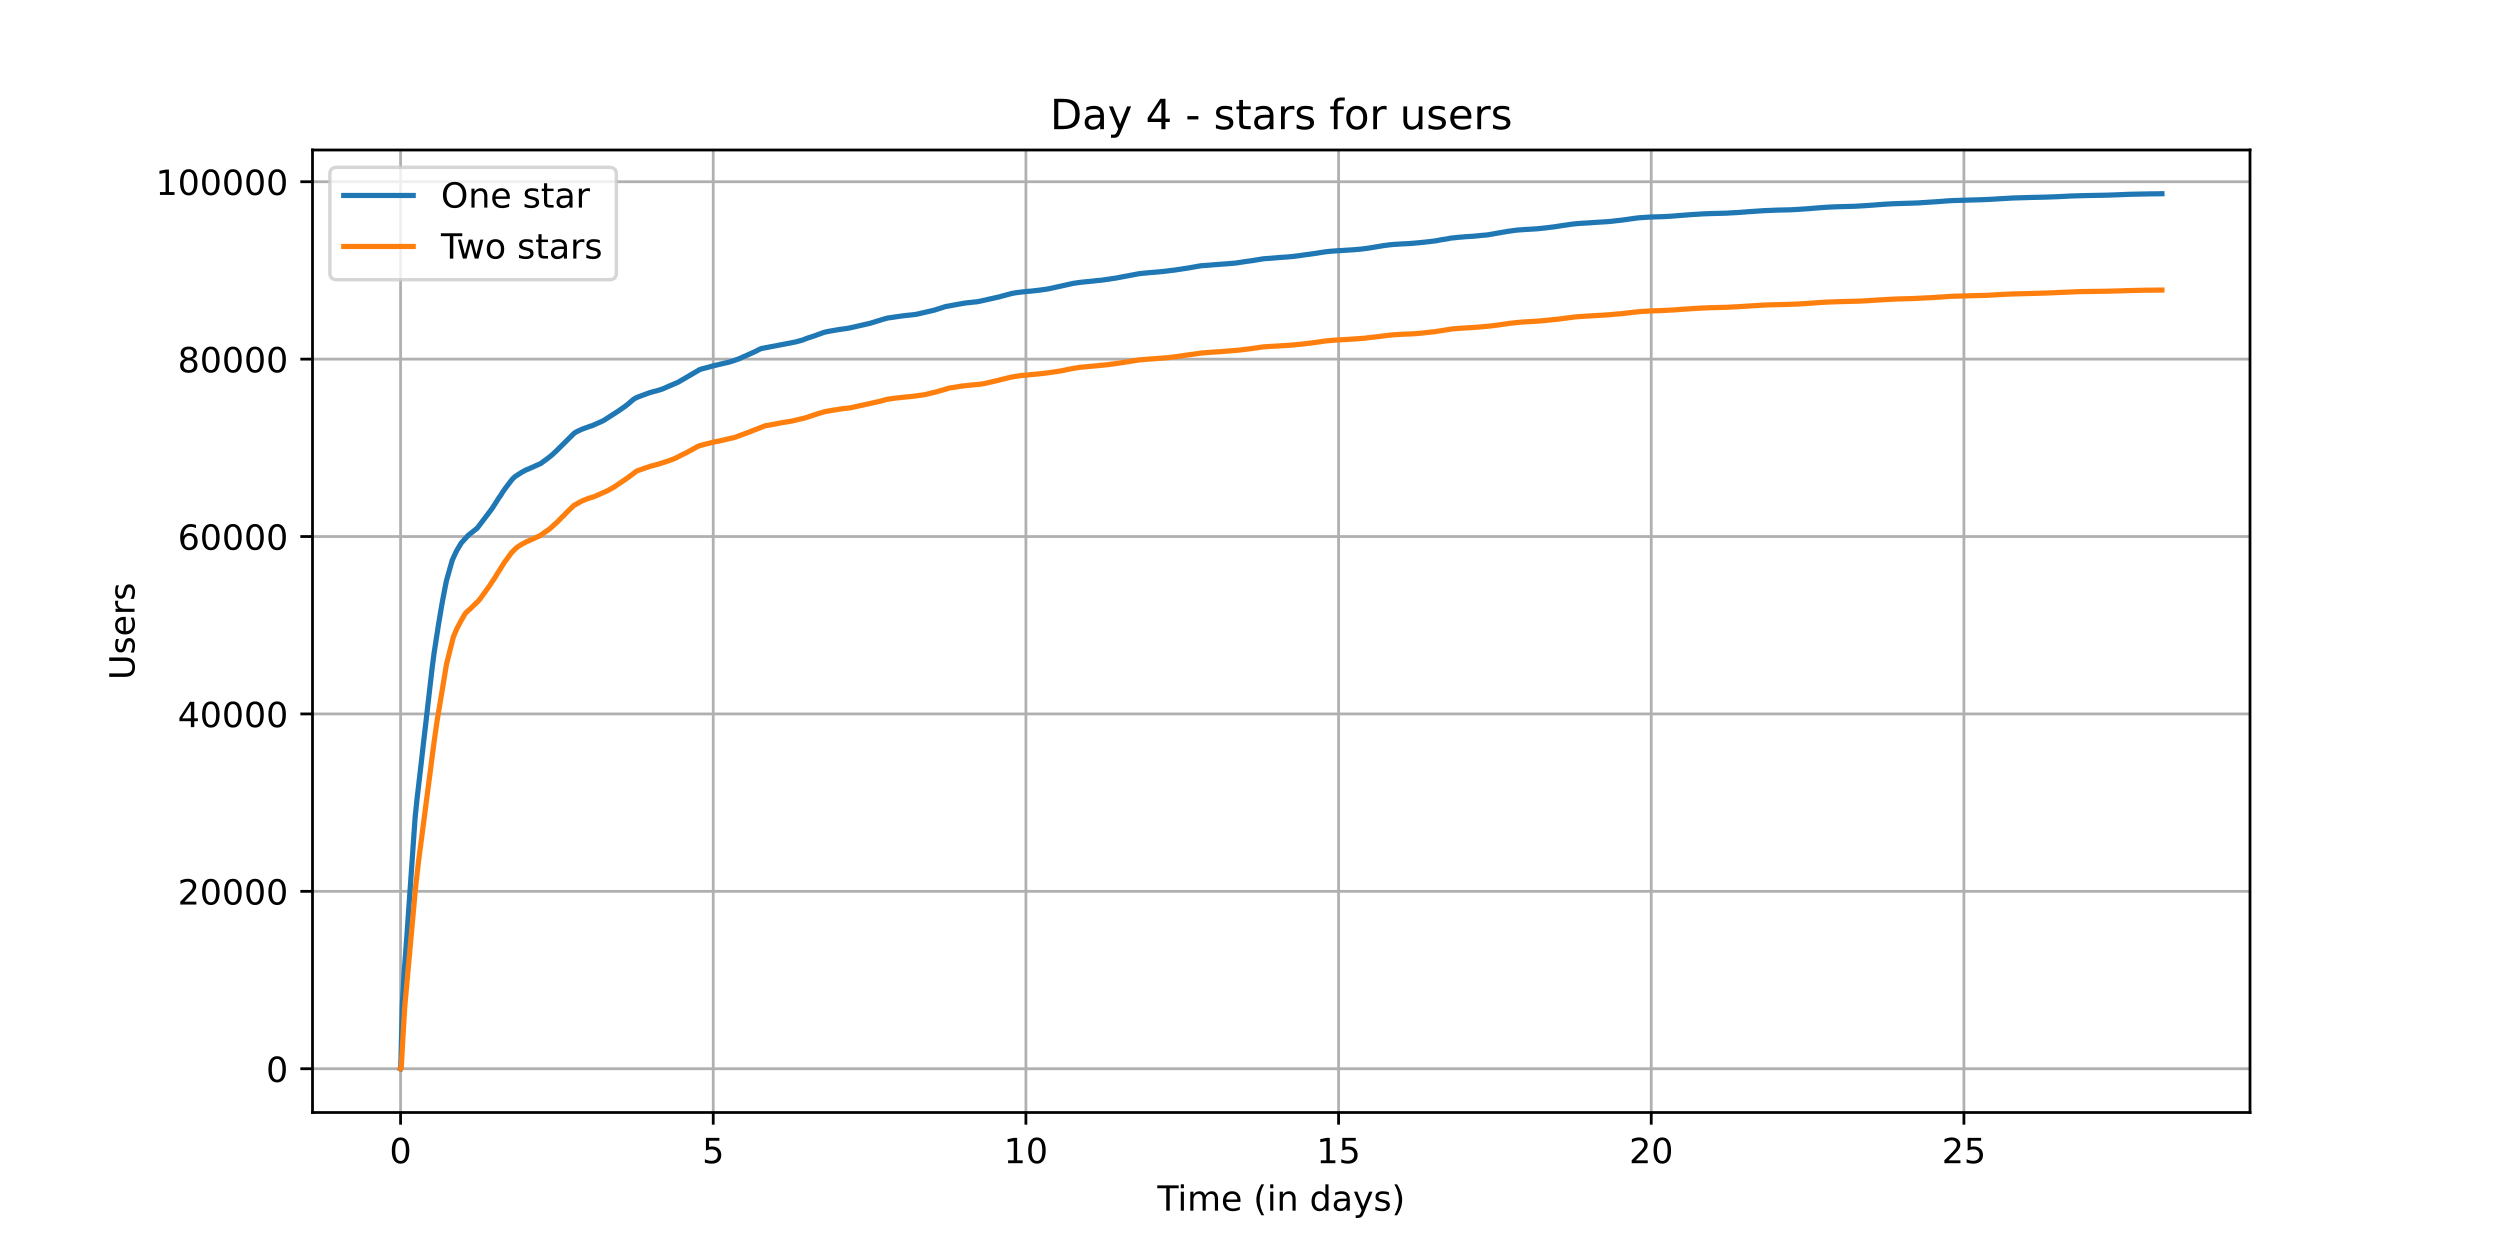 <?xml version="1.0" encoding="utf-8" standalone="no"?>
<!DOCTYPE svg PUBLIC "-//W3C//DTD SVG 1.1//EN"
  "http://www.w3.org/Graphics/SVG/1.1/DTD/svg11.dtd">
<!-- Created with matplotlib (https://matplotlib.org/) -->
<svg height="360pt" version="1.1" viewBox="0 0 720 360" width="720pt" xmlns="http://www.w3.org/2000/svg" xmlns:xlink="http://www.w3.org/1999/xlink">
 <defs>
  <style type="text/css">*{stroke-linecap:butt;stroke-linejoin:round;}</style>
 </defs>
 <g id="figure_1">
  <g id="patch_1">
   <path d="M 0 360 
L 720 360 
L 720 0 
L 0 0 
z
" style="fill:#ffffff;"/>
  </g>
  <g id="axes_1">
   <g id="patch_2">
    <path d="M 90 320.4 
L 648 320.4 
L 648 43.2 
L 90 43.2 
z
" style="fill:#ffffff;"/>
   </g>
   <g id="matplotlib.axis_1">
    <g id="xtick_1">
     <g id="line2d_1">
      <path clip-path="url(#p4896d6fc36)" d="M 115.364 320.4 
L 115.364 43.2 
" style="fill:none;stroke:#b0b0b0;stroke-linecap:square;stroke-width:0.8;"/>
     </g>
     <g id="line2d_2">
      <defs>
       <path d="M 0 0 
L 0 3.5 
" id="m0b3af43fbe" style="stroke:#000000;stroke-width:0.8;"/>
      </defs>
      <g>
       <use style="stroke:#000000;stroke-width:0.8;" x="115.364" xlink:href="#m0b3af43fbe" y="320.4"/>
      </g>
     </g>
     <g id="text_1">
      <!-- 0 -->
      <g transform="translate(112.182 334.998)scale(0.1 -0.1)">
       <defs>
        <path d="M 31.781 66.406 
Q 24.172 66.406 20.328 58.906 
Q 16.5 51.422 16.5 36.375 
Q 16.5 21.391 20.328 13.891 
Q 24.172 6.391 31.781 6.391 
Q 39.453 6.391 43.281 13.891 
Q 47.125 21.391 47.125 36.375 
Q 47.125 51.422 43.281 58.906 
Q 39.453 66.406 31.781 66.406 
z
M 31.781 74.219 
Q 44.047 74.219 50.516 64.516 
Q 56.984 54.828 56.984 36.375 
Q 56.984 17.969 50.516 8.266 
Q 44.047 -1.422 31.781 -1.422 
Q 19.531 -1.422 13.062 8.266 
Q 6.594 17.969 6.594 36.375 
Q 6.594 54.828 13.062 64.516 
Q 19.531 74.219 31.781 74.219 
z
" id="DejaVuSans-48"/>
       </defs>
       <use xlink:href="#DejaVuSans-48"/>
      </g>
     </g>
    </g>
    <g id="xtick_2">
     <g id="line2d_3">
      <path clip-path="url(#p4896d6fc36)" d="M 205.412 320.4 
L 205.412 43.2 
" style="fill:none;stroke:#b0b0b0;stroke-linecap:square;stroke-width:0.8;"/>
     </g>
     <g id="line2d_4">
      <g>
       <use style="stroke:#000000;stroke-width:0.8;" x="205.412" xlink:href="#m0b3af43fbe" y="320.4"/>
      </g>
     </g>
     <g id="text_2">
      <!-- 5 -->
      <g transform="translate(202.231 334.998)scale(0.1 -0.1)">
       <defs>
        <path d="M 10.797 72.906 
L 49.516 72.906 
L 49.516 64.594 
L 19.828 64.594 
L 19.828 46.734 
Q 21.969 47.469 24.109 47.828 
Q 26.266 48.188 28.422 48.188 
Q 40.625 48.188 47.75 41.5 
Q 54.891 34.812 54.891 23.391 
Q 54.891 11.625 47.562 5.094 
Q 40.234 -1.422 26.906 -1.422 
Q 22.312 -1.422 17.547 -0.641 
Q 12.797 0.141 7.719 1.703 
L 7.719 11.625 
Q 12.109 9.234 16.797 8.062 
Q 21.484 6.891 26.703 6.891 
Q 35.156 6.891 40.078 11.328 
Q 45.016 15.766 45.016 23.391 
Q 45.016 31 40.078 35.438 
Q 35.156 39.891 26.703 39.891 
Q 22.75 39.891 18.812 39.016 
Q 14.891 38.141 10.797 36.281 
z
" id="DejaVuSans-53"/>
       </defs>
       <use xlink:href="#DejaVuSans-53"/>
      </g>
     </g>
    </g>
    <g id="xtick_3">
     <g id="line2d_5">
      <path clip-path="url(#p4896d6fc36)" d="M 295.461 320.4 
L 295.461 43.2 
" style="fill:none;stroke:#b0b0b0;stroke-linecap:square;stroke-width:0.8;"/>
     </g>
     <g id="line2d_6">
      <g>
       <use style="stroke:#000000;stroke-width:0.8;" x="295.461" xlink:href="#m0b3af43fbe" y="320.4"/>
      </g>
     </g>
     <g id="text_3">
      <!-- 10 -->
      <g transform="translate(289.098 334.998)scale(0.1 -0.1)">
       <defs>
        <path d="M 12.406 8.297 
L 28.516 8.297 
L 28.516 63.922 
L 10.984 60.406 
L 10.984 69.391 
L 28.422 72.906 
L 38.281 72.906 
L 38.281 8.297 
L 54.391 8.297 
L 54.391 0 
L 12.406 0 
z
" id="DejaVuSans-49"/>
       </defs>
       <use xlink:href="#DejaVuSans-49"/>
       <use x="63.623" xlink:href="#DejaVuSans-48"/>
      </g>
     </g>
    </g>
    <g id="xtick_4">
     <g id="line2d_7">
      <path clip-path="url(#p4896d6fc36)" d="M 385.51 320.4 
L 385.51 43.2 
" style="fill:none;stroke:#b0b0b0;stroke-linecap:square;stroke-width:0.8;"/>
     </g>
     <g id="line2d_8">
      <g>
       <use style="stroke:#000000;stroke-width:0.8;" x="385.51" xlink:href="#m0b3af43fbe" y="320.4"/>
      </g>
     </g>
     <g id="text_4">
      <!-- 15 -->
      <g transform="translate(379.147 334.998)scale(0.1 -0.1)">
       <use xlink:href="#DejaVuSans-49"/>
       <use x="63.623" xlink:href="#DejaVuSans-53"/>
      </g>
     </g>
    </g>
    <g id="xtick_5">
     <g id="line2d_9">
      <path clip-path="url(#p4896d6fc36)" d="M 475.558 320.4 
L 475.558 43.2 
" style="fill:none;stroke:#b0b0b0;stroke-linecap:square;stroke-width:0.8;"/>
     </g>
     <g id="line2d_10">
      <g>
       <use style="stroke:#000000;stroke-width:0.8;" x="475.558" xlink:href="#m0b3af43fbe" y="320.4"/>
      </g>
     </g>
     <g id="text_5">
      <!-- 20 -->
      <g transform="translate(469.196 334.998)scale(0.1 -0.1)">
       <defs>
        <path d="M 19.188 8.297 
L 53.609 8.297 
L 53.609 0 
L 7.328 0 
L 7.328 8.297 
Q 12.938 14.109 22.625 23.891 
Q 32.328 33.688 34.812 36.531 
Q 39.547 41.844 41.422 45.531 
Q 43.312 49.219 43.312 52.781 
Q 43.312 58.594 39.234 62.25 
Q 35.156 65.922 28.609 65.922 
Q 23.969 65.922 18.812 64.312 
Q 13.672 62.703 7.812 59.422 
L 7.812 69.391 
Q 13.766 71.781 18.938 73 
Q 24.125 74.219 28.422 74.219 
Q 39.75 74.219 46.484 68.547 
Q 53.219 62.891 53.219 53.422 
Q 53.219 48.922 51.531 44.891 
Q 49.859 40.875 45.406 35.406 
Q 44.188 33.984 37.641 27.219 
Q 31.109 20.453 19.188 8.297 
z
" id="DejaVuSans-50"/>
       </defs>
       <use xlink:href="#DejaVuSans-50"/>
       <use x="63.623" xlink:href="#DejaVuSans-48"/>
      </g>
     </g>
    </g>
    <g id="xtick_6">
     <g id="line2d_11">
      <path clip-path="url(#p4896d6fc36)" d="M 565.607 320.4 
L 565.607 43.2 
" style="fill:none;stroke:#b0b0b0;stroke-linecap:square;stroke-width:0.8;"/>
     </g>
     <g id="line2d_12">
      <g>
       <use style="stroke:#000000;stroke-width:0.8;" x="565.607" xlink:href="#m0b3af43fbe" y="320.4"/>
      </g>
     </g>
     <g id="text_6">
      <!-- 25 -->
      <g transform="translate(559.244 334.998)scale(0.1 -0.1)">
       <use xlink:href="#DejaVuSans-50"/>
       <use x="63.623" xlink:href="#DejaVuSans-53"/>
      </g>
     </g>
    </g>
    <g id="text_7">
     <!-- Time (in days) -->
     <g transform="translate(333.327 348.677)scale(0.1 -0.1)">
      <defs>
       <path d="M -0.297 72.906 
L 61.375 72.906 
L 61.375 64.594 
L 35.5 64.594 
L 35.5 0 
L 25.594 0 
L 25.594 64.594 
L -0.297 64.594 
z
" id="DejaVuSans-84"/>
       <path d="M 9.422 54.688 
L 18.406 54.688 
L 18.406 0 
L 9.422 0 
z
M 9.422 75.984 
L 18.406 75.984 
L 18.406 64.594 
L 9.422 64.594 
z
" id="DejaVuSans-105"/>
       <path d="M 52 44.188 
Q 55.375 50.25 60.062 53.125 
Q 64.75 56 71.094 56 
Q 79.641 56 84.281 50.016 
Q 88.922 44.047 88.922 33.016 
L 88.922 0 
L 79.891 0 
L 79.891 32.719 
Q 79.891 40.578 77.094 44.375 
Q 74.312 48.188 68.609 48.188 
Q 61.625 48.188 57.562 43.547 
Q 53.516 38.922 53.516 30.906 
L 53.516 0 
L 44.484 0 
L 44.484 32.719 
Q 44.484 40.625 41.703 44.406 
Q 38.922 48.188 33.109 48.188 
Q 26.219 48.188 22.156 43.531 
Q 18.109 38.875 18.109 30.906 
L 18.109 0 
L 9.078 0 
L 9.078 54.688 
L 18.109 54.688 
L 18.109 46.188 
Q 21.188 51.219 25.484 53.609 
Q 29.781 56 35.688 56 
Q 41.656 56 45.828 52.969 
Q 50 49.953 52 44.188 
z
" id="DejaVuSans-109"/>
       <path d="M 56.203 29.594 
L 56.203 25.203 
L 14.891 25.203 
Q 15.484 15.922 20.484 11.062 
Q 25.484 6.203 34.422 6.203 
Q 39.594 6.203 44.453 7.469 
Q 49.312 8.734 54.109 11.281 
L 54.109 2.781 
Q 49.266 0.734 44.188 -0.344 
Q 39.109 -1.422 33.891 -1.422 
Q 20.797 -1.422 13.156 6.188 
Q 5.516 13.812 5.516 26.812 
Q 5.516 40.234 12.766 48.109 
Q 20.016 56 32.328 56 
Q 43.359 56 49.781 48.891 
Q 56.203 41.797 56.203 29.594 
z
M 47.219 32.234 
Q 47.125 39.594 43.094 43.984 
Q 39.062 48.391 32.422 48.391 
Q 24.906 48.391 20.391 44.141 
Q 15.875 39.891 15.188 32.172 
z
" id="DejaVuSans-101"/>
       <path id="DejaVuSans-32"/>
       <path d="M 31 75.875 
Q 24.469 64.656 21.281 53.656 
Q 18.109 42.672 18.109 31.391 
Q 18.109 20.125 21.312 9.062 
Q 24.516 -2 31 -13.188 
L 23.188 -13.188 
Q 15.875 -1.703 12.234 9.375 
Q 8.594 20.453 8.594 31.391 
Q 8.594 42.281 12.203 53.312 
Q 15.828 64.359 23.188 75.875 
z
" id="DejaVuSans-40"/>
       <path d="M 54.891 33.016 
L 54.891 0 
L 45.906 0 
L 45.906 32.719 
Q 45.906 40.484 42.875 44.328 
Q 39.844 48.188 33.797 48.188 
Q 26.516 48.188 22.312 43.547 
Q 18.109 38.922 18.109 30.906 
L 18.109 0 
L 9.078 0 
L 9.078 54.688 
L 18.109 54.688 
L 18.109 46.188 
Q 21.344 51.125 25.703 53.562 
Q 30.078 56 35.797 56 
Q 45.219 56 50.047 50.172 
Q 54.891 44.344 54.891 33.016 
z
" id="DejaVuSans-110"/>
       <path d="M 45.406 46.391 
L 45.406 75.984 
L 54.391 75.984 
L 54.391 0 
L 45.406 0 
L 45.406 8.203 
Q 42.578 3.328 38.25 0.953 
Q 33.938 -1.422 27.875 -1.422 
Q 17.969 -1.422 11.734 6.484 
Q 5.516 14.406 5.516 27.297 
Q 5.516 40.188 11.734 48.094 
Q 17.969 56 27.875 56 
Q 33.938 56 38.25 53.625 
Q 42.578 51.266 45.406 46.391 
z
M 14.797 27.297 
Q 14.797 17.391 18.875 11.75 
Q 22.953 6.109 30.078 6.109 
Q 37.203 6.109 41.297 11.75 
Q 45.406 17.391 45.406 27.297 
Q 45.406 37.203 41.297 42.844 
Q 37.203 48.484 30.078 48.484 
Q 22.953 48.484 18.875 42.844 
Q 14.797 37.203 14.797 27.297 
z
" id="DejaVuSans-100"/>
       <path d="M 34.281 27.484 
Q 23.391 27.484 19.188 25 
Q 14.984 22.516 14.984 16.5 
Q 14.984 11.719 18.141 8.906 
Q 21.297 6.109 26.703 6.109 
Q 34.188 6.109 38.703 11.406 
Q 43.219 16.703 43.219 25.484 
L 43.219 27.484 
z
M 52.203 31.203 
L 52.203 0 
L 43.219 0 
L 43.219 8.297 
Q 40.141 3.328 35.547 0.953 
Q 30.953 -1.422 24.312 -1.422 
Q 15.922 -1.422 10.953 3.297 
Q 6 8.016 6 15.922 
Q 6 25.141 12.172 29.828 
Q 18.359 34.516 30.609 34.516 
L 43.219 34.516 
L 43.219 35.406 
Q 43.219 41.609 39.141 45 
Q 35.062 48.391 27.688 48.391 
Q 23 48.391 18.547 47.266 
Q 14.109 46.141 10.016 43.891 
L 10.016 52.203 
Q 14.938 54.109 19.578 55.047 
Q 24.219 56 28.609 56 
Q 40.484 56 46.344 49.844 
Q 52.203 43.703 52.203 31.203 
z
" id="DejaVuSans-97"/>
       <path d="M 32.172 -5.078 
Q 28.375 -14.844 24.75 -17.812 
Q 21.141 -20.797 15.094 -20.797 
L 7.906 -20.797 
L 7.906 -13.281 
L 13.188 -13.281 
Q 16.891 -13.281 18.938 -11.516 
Q 21 -9.766 23.484 -3.219 
L 25.094 0.875 
L 2.984 54.688 
L 12.5 54.688 
L 29.594 11.922 
L 46.688 54.688 
L 56.203 54.688 
z
" id="DejaVuSans-121"/>
       <path d="M 44.281 53.078 
L 44.281 44.578 
Q 40.484 46.531 36.375 47.5 
Q 32.281 48.484 27.875 48.484 
Q 21.188 48.484 17.844 46.438 
Q 14.5 44.391 14.5 40.281 
Q 14.5 37.156 16.891 35.375 
Q 19.281 33.594 26.516 31.984 
L 29.594 31.297 
Q 39.156 29.25 43.188 25.516 
Q 47.219 21.781 47.219 15.094 
Q 47.219 7.469 41.188 3.016 
Q 35.156 -1.422 24.609 -1.422 
Q 20.219 -1.422 15.453 -0.562 
Q 10.688 0.297 5.422 2 
L 5.422 11.281 
Q 10.406 8.688 15.234 7.391 
Q 20.062 6.109 24.812 6.109 
Q 31.156 6.109 34.562 8.281 
Q 37.984 10.453 37.984 14.406 
Q 37.984 18.062 35.516 20.016 
Q 33.062 21.969 24.703 23.781 
L 21.578 24.516 
Q 13.234 26.266 9.516 29.906 
Q 5.812 33.547 5.812 39.891 
Q 5.812 47.609 11.281 51.797 
Q 16.75 56 26.812 56 
Q 31.781 56 36.172 55.266 
Q 40.578 54.547 44.281 53.078 
z
" id="DejaVuSans-115"/>
       <path d="M 8.016 75.875 
L 15.828 75.875 
Q 23.141 64.359 26.781 53.312 
Q 30.422 42.281 30.422 31.391 
Q 30.422 20.453 26.781 9.375 
Q 23.141 -1.703 15.828 -13.188 
L 8.016 -13.188 
Q 14.5 -2 17.703 9.062 
Q 20.906 20.125 20.906 31.391 
Q 20.906 42.672 17.703 53.656 
Q 14.5 64.656 8.016 75.875 
z
" id="DejaVuSans-41"/>
      </defs>
      <use xlink:href="#DejaVuSans-84"/>
      <use x="57.959" xlink:href="#DejaVuSans-105"/>
      <use x="85.742" xlink:href="#DejaVuSans-109"/>
      <use x="183.154" xlink:href="#DejaVuSans-101"/>
      <use x="244.678" xlink:href="#DejaVuSans-32"/>
      <use x="276.465" xlink:href="#DejaVuSans-40"/>
      <use x="315.479" xlink:href="#DejaVuSans-105"/>
      <use x="343.262" xlink:href="#DejaVuSans-110"/>
      <use x="406.641" xlink:href="#DejaVuSans-32"/>
      <use x="438.428" xlink:href="#DejaVuSans-100"/>
      <use x="501.904" xlink:href="#DejaVuSans-97"/>
      <use x="563.184" xlink:href="#DejaVuSans-121"/>
      <use x="622.363" xlink:href="#DejaVuSans-115"/>
      <use x="674.463" xlink:href="#DejaVuSans-41"/>
     </g>
    </g>
   </g>
   <g id="matplotlib.axis_2">
    <g id="ytick_1">
     <g id="line2d_13">
      <path clip-path="url(#p4896d6fc36)" d="M 90 307.8 
L 648 307.8 
" style="fill:none;stroke:#b0b0b0;stroke-linecap:square;stroke-width:0.8;"/>
     </g>
     <g id="line2d_14">
      <defs>
       <path d="M 0 0 
L -3.5 0 
" id="m0f8f95e971" style="stroke:#000000;stroke-width:0.8;"/>
      </defs>
      <g>
       <use style="stroke:#000000;stroke-width:0.8;" x="90" xlink:href="#m0f8f95e971" y="307.8"/>
      </g>
     </g>
     <g id="text_8">
      <!-- 0 -->
      <g transform="translate(76.638 311.599)scale(0.1 -0.1)">
       <use xlink:href="#DejaVuSans-48"/>
      </g>
     </g>
    </g>
    <g id="ytick_2">
     <g id="line2d_15">
      <path clip-path="url(#p4896d6fc36)" d="M 90 256.709 
L 648 256.709 
" style="fill:none;stroke:#b0b0b0;stroke-linecap:square;stroke-width:0.8;"/>
     </g>
     <g id="line2d_16">
      <g>
       <use style="stroke:#000000;stroke-width:0.8;" x="90" xlink:href="#m0f8f95e971" y="256.709"/>
      </g>
     </g>
     <g id="text_9">
      <!-- 20000 -->
      <g transform="translate(51.188 260.508)scale(0.1 -0.1)">
       <use xlink:href="#DejaVuSans-50"/>
       <use x="63.623" xlink:href="#DejaVuSans-48"/>
       <use x="127.246" xlink:href="#DejaVuSans-48"/>
       <use x="190.869" xlink:href="#DejaVuSans-48"/>
       <use x="254.492" xlink:href="#DejaVuSans-48"/>
      </g>
     </g>
    </g>
    <g id="ytick_3">
     <g id="line2d_17">
      <path clip-path="url(#p4896d6fc36)" d="M 90 205.617 
L 648 205.617 
" style="fill:none;stroke:#b0b0b0;stroke-linecap:square;stroke-width:0.8;"/>
     </g>
     <g id="line2d_18">
      <g>
       <use style="stroke:#000000;stroke-width:0.8;" x="90" xlink:href="#m0f8f95e971" y="205.617"/>
      </g>
     </g>
     <g id="text_10">
      <!-- 40000 -->
      <g transform="translate(51.188 209.417)scale(0.1 -0.1)">
       <defs>
        <path d="M 37.797 64.312 
L 12.891 25.391 
L 37.797 25.391 
z
M 35.203 72.906 
L 47.609 72.906 
L 47.609 25.391 
L 58.016 25.391 
L 58.016 17.188 
L 47.609 17.188 
L 47.609 0 
L 37.797 0 
L 37.797 17.188 
L 4.891 17.188 
L 4.891 26.703 
z
" id="DejaVuSans-52"/>
       </defs>
       <use xlink:href="#DejaVuSans-52"/>
       <use x="63.623" xlink:href="#DejaVuSans-48"/>
       <use x="127.246" xlink:href="#DejaVuSans-48"/>
       <use x="190.869" xlink:href="#DejaVuSans-48"/>
       <use x="254.492" xlink:href="#DejaVuSans-48"/>
      </g>
     </g>
    </g>
    <g id="ytick_4">
     <g id="line2d_19">
      <path clip-path="url(#p4896d6fc36)" d="M 90 154.526 
L 648 154.526 
" style="fill:none;stroke:#b0b0b0;stroke-linecap:square;stroke-width:0.8;"/>
     </g>
     <g id="line2d_20">
      <g>
       <use style="stroke:#000000;stroke-width:0.8;" x="90" xlink:href="#m0f8f95e971" y="154.526"/>
      </g>
     </g>
     <g id="text_11">
      <!-- 60000 -->
      <g transform="translate(51.188 158.325)scale(0.1 -0.1)">
       <defs>
        <path d="M 33.016 40.375 
Q 26.375 40.375 22.484 35.828 
Q 18.609 31.297 18.609 23.391 
Q 18.609 15.531 22.484 10.953 
Q 26.375 6.391 33.016 6.391 
Q 39.656 6.391 43.531 10.953 
Q 47.406 15.531 47.406 23.391 
Q 47.406 31.297 43.531 35.828 
Q 39.656 40.375 33.016 40.375 
z
M 52.594 71.297 
L 52.594 62.312 
Q 48.875 64.062 45.094 64.984 
Q 41.312 65.922 37.594 65.922 
Q 27.828 65.922 22.672 59.328 
Q 17.531 52.734 16.797 39.406 
Q 19.672 43.656 24.016 45.922 
Q 28.375 48.188 33.594 48.188 
Q 44.578 48.188 50.953 41.516 
Q 57.328 34.859 57.328 23.391 
Q 57.328 12.156 50.688 5.359 
Q 44.047 -1.422 33.016 -1.422 
Q 20.359 -1.422 13.672 8.266 
Q 6.984 17.969 6.984 36.375 
Q 6.984 53.656 15.188 63.938 
Q 23.391 74.219 37.203 74.219 
Q 40.922 74.219 44.703 73.484 
Q 48.484 72.75 52.594 71.297 
z
" id="DejaVuSans-54"/>
       </defs>
       <use xlink:href="#DejaVuSans-54"/>
       <use x="63.623" xlink:href="#DejaVuSans-48"/>
       <use x="127.246" xlink:href="#DejaVuSans-48"/>
       <use x="190.869" xlink:href="#DejaVuSans-48"/>
       <use x="254.492" xlink:href="#DejaVuSans-48"/>
      </g>
     </g>
    </g>
    <g id="ytick_5">
     <g id="line2d_21">
      <path clip-path="url(#p4896d6fc36)" d="M 90 103.435 
L 648 103.435 
" style="fill:none;stroke:#b0b0b0;stroke-linecap:square;stroke-width:0.8;"/>
     </g>
     <g id="line2d_22">
      <g>
       <use style="stroke:#000000;stroke-width:0.8;" x="90" xlink:href="#m0f8f95e971" y="103.435"/>
      </g>
     </g>
     <g id="text_12">
      <!-- 80000 -->
      <g transform="translate(51.188 107.234)scale(0.1 -0.1)">
       <defs>
        <path d="M 31.781 34.625 
Q 24.75 34.625 20.719 30.859 
Q 16.703 27.094 16.703 20.516 
Q 16.703 13.922 20.719 10.156 
Q 24.75 6.391 31.781 6.391 
Q 38.812 6.391 42.859 10.172 
Q 46.922 13.969 46.922 20.516 
Q 46.922 27.094 42.891 30.859 
Q 38.875 34.625 31.781 34.625 
z
M 21.922 38.812 
Q 15.578 40.375 12.031 44.719 
Q 8.5 49.078 8.5 55.328 
Q 8.5 64.062 14.719 69.141 
Q 20.953 74.219 31.781 74.219 
Q 42.672 74.219 48.875 69.141 
Q 55.078 64.062 55.078 55.328 
Q 55.078 49.078 51.531 44.719 
Q 48 40.375 41.703 38.812 
Q 48.828 37.156 52.797 32.312 
Q 56.781 27.484 56.781 20.516 
Q 56.781 9.906 50.312 4.234 
Q 43.844 -1.422 31.781 -1.422 
Q 19.734 -1.422 13.25 4.234 
Q 6.781 9.906 6.781 20.516 
Q 6.781 27.484 10.781 32.312 
Q 14.797 37.156 21.922 38.812 
z
M 18.312 54.391 
Q 18.312 48.734 21.844 45.562 
Q 25.391 42.391 31.781 42.391 
Q 38.141 42.391 41.719 45.562 
Q 45.312 48.734 45.312 54.391 
Q 45.312 60.062 41.719 63.234 
Q 38.141 66.406 31.781 66.406 
Q 25.391 66.406 21.844 63.234 
Q 18.312 60.062 18.312 54.391 
z
" id="DejaVuSans-56"/>
       </defs>
       <use xlink:href="#DejaVuSans-56"/>
       <use x="63.623" xlink:href="#DejaVuSans-48"/>
       <use x="127.246" xlink:href="#DejaVuSans-48"/>
       <use x="190.869" xlink:href="#DejaVuSans-48"/>
       <use x="254.492" xlink:href="#DejaVuSans-48"/>
      </g>
     </g>
    </g>
    <g id="ytick_6">
     <g id="line2d_23">
      <path clip-path="url(#p4896d6fc36)" d="M 90 52.344 
L 648 52.344 
" style="fill:none;stroke:#b0b0b0;stroke-linecap:square;stroke-width:0.8;"/>
     </g>
     <g id="line2d_24">
      <g>
       <use style="stroke:#000000;stroke-width:0.8;" x="90" xlink:href="#m0f8f95e971" y="52.344"/>
      </g>
     </g>
     <g id="text_13">
      <!-- 100000 -->
      <g transform="translate(44.825 56.143)scale(0.1 -0.1)">
       <use xlink:href="#DejaVuSans-49"/>
       <use x="63.623" xlink:href="#DejaVuSans-48"/>
       <use x="127.246" xlink:href="#DejaVuSans-48"/>
       <use x="190.869" xlink:href="#DejaVuSans-48"/>
       <use x="254.492" xlink:href="#DejaVuSans-48"/>
       <use x="318.115" xlink:href="#DejaVuSans-48"/>
      </g>
     </g>
    </g>
    <g id="text_14">
     <!-- Users -->
     <g transform="translate(38.745 195.801)rotate(-90)scale(0.1 -0.1)">
      <defs>
       <path d="M 8.688 72.906 
L 18.609 72.906 
L 18.609 28.609 
Q 18.609 16.891 22.844 11.734 
Q 27.094 6.594 36.625 6.594 
Q 46.094 6.594 50.344 11.734 
Q 54.594 16.891 54.594 28.609 
L 54.594 72.906 
L 64.5 72.906 
L 64.5 27.391 
Q 64.5 13.141 57.438 5.859 
Q 50.391 -1.422 36.625 -1.422 
Q 22.797 -1.422 15.734 5.859 
Q 8.688 13.141 8.688 27.391 
z
" id="DejaVuSans-85"/>
       <path d="M 41.109 46.297 
Q 39.594 47.172 37.812 47.578 
Q 36.031 48 33.891 48 
Q 26.266 48 22.188 43.047 
Q 18.109 38.094 18.109 28.812 
L 18.109 0 
L 9.078 0 
L 9.078 54.688 
L 18.109 54.688 
L 18.109 46.188 
Q 20.953 51.172 25.484 53.578 
Q 30.031 56 36.531 56 
Q 37.453 56 38.578 55.875 
Q 39.703 55.766 41.062 55.516 
z
" id="DejaVuSans-114"/>
      </defs>
      <use xlink:href="#DejaVuSans-85"/>
      <use x="73.193" xlink:href="#DejaVuSans-115"/>
      <use x="125.293" xlink:href="#DejaVuSans-101"/>
      <use x="186.816" xlink:href="#DejaVuSans-114"/>
      <use x="227.93" xlink:href="#DejaVuSans-115"/>
     </g>
    </g>
   </g>
   <g id="line2d_25">
    <path clip-path="url(#p4896d6fc36)" d="M 115.364 307.8 
L 115.4 307.711 
L 115.462 305.667 
L 115.859 289.486 
L 116.38 280.31 
L 117.161 269.86 
L 119.528 235.818 
L 119.656 234.484 
L 120.064 230.478 
L 121.351 219.43 
L 121.921 214.367 
L 122.07 213.051 
L 122.367 210.561 
L 124.456 192.37 
L 124.989 188.277 
L 126.223 180.289 
L 127.142 174.769 
L 127.563 172.444 
L 128.219 169.036 
L 128.579 167.24 
L 130.253 161.329 
L 131.351 158.93 
L 131.66 158.373 
L 131.858 158.039 
L 132.848 156.381 
L 134.824 154.189 
L 137.368 152.171 
L 137.578 151.923 
L 141.698 146.484 
L 143.711 143.337 
L 143.876 143.115 
L 144.198 142.66 
L 144.866 141.567 
L 145.124 141.232 
L 145.386 140.831 
L 147.369 138.218 
L 147.481 138.085 
L 147.663 137.886 
L 147.766 137.778 
L 148.245 137.347 
L 148.51 137.132 
L 150.171 136.069 
L 150.349 135.962 
L 150.654 135.811 
L 150.803 135.702 
L 151.538 135.334 
L 152.132 135.099 
L 155.793 133.461 
L 156.189 133.142 
L 157.453 132.235 
L 157.652 132.074 
L 157.85 131.921 
L 158.656 131.3 
L 159.139 130.874 
L 159.263 130.769 
L 159.647 130.406 
L 160.242 129.852 
L 160.564 129.527 
L 165.385 124.75 
L 165.559 124.645 
L 165.844 124.469 
L 166.154 124.293 
L 167.022 123.879 
L 167.505 123.677 
L 167.703 123.573 
L 170.009 122.735 
L 170.455 122.627 
L 173.739 121.166 
L 177.979 118.446 
L 178.227 118.272 
L 178.437 118.126 
L 178.685 117.958 
L 179.702 117.247 
L 179.875 117.14 
L 180.781 116.448 
L 181.711 115.638 
L 182.281 115.158 
L 182.653 114.872 
L 182.839 114.77 
L 183.285 114.542 
L 183.719 114.34 
L 186.929 113.147 
L 188.256 112.764 
L 188.975 112.588 
L 189.322 112.478 
L 190.379 112.164 
L 190.715 112.057 
L 195.413 110.023 
L 195.798 109.788 
L 196.48 109.395 
L 196.703 109.262 
L 201.476 106.467 
L 201.798 106.36 
L 202.245 106.209 
L 202.666 106.099 
L 203.361 105.933 
L 205.071 105.468 
L 205.493 105.338 
L 209.93 104.303 
L 211.046 103.964 
L 211.343 103.856 
L 211.628 103.759 
L 212.435 103.478 
L 212.931 103.297 
L 213.365 103.095 
L 214.171 102.72 
L 214.741 102.497 
L 215.038 102.352 
L 217.704 101.149 
L 218.039 100.96 
L 218.373 100.781 
L 219.204 100.39 
L 227.94 98.717 
L 228.473 98.607 
L 228.77 98.551 
L 229.254 98.441 
L 230.979 97.976 
L 231.413 97.838 
L 231.908 97.623 
L 232.119 97.539 
L 232.826 97.284 
L 233.223 97.169 
L 234.054 96.89 
L 234.339 96.793 
L 234.661 96.686 
L 237.229 95.756 
L 237.626 95.649 
L 238.246 95.508 
L 238.805 95.401 
L 239.028 95.355 
L 242.028 94.844 
L 242.896 94.737 
L 243.342 94.67 
L 244.061 94.563 
L 244.582 94.466 
L 245.115 94.356 
L 250.212 93.194 
L 250.398 93.155 
L 251.439 92.849 
L 252.492 92.522 
L 252.716 92.443 
L 253.137 92.333 
L 254.079 92.031 
L 254.34 91.957 
L 255.307 91.679 
L 255.766 91.569 
L 257.514 91.324 
L 258.208 91.214 
L 259.869 90.981 
L 260.774 90.872 
L 261.17 90.826 
L 262.273 90.716 
L 263.477 90.578 
L 264.146 90.468 
L 268.98 89.352 
L 270.269 88.94 
L 270.678 88.831 
L 272.203 88.317 
L 277.558 87.336 
L 278.376 87.226 
L 279.491 87.106 
L 280.409 86.996 
L 281.288 86.925 
L 281.884 86.82 
L 282.107 86.772 
L 287.945 85.466 
L 288.366 85.331 
L 288.8 85.221 
L 290.461 84.769 
L 291.279 84.546 
L 291.849 84.437 
L 292.37 84.34 
L 293.176 84.232 
L 293.597 84.176 
L 294.564 84.066 
L 295.753 83.936 
L 297.092 83.826 
L 298.369 83.673 
L 299.373 83.563 
L 300.96 83.346 
L 301.605 83.241 
L 301.866 83.21 
L 308.324 81.78 
L 308.981 81.627 
L 309.7 81.517 
L 311.3 81.297 
L 312.354 81.187 
L 313.357 81.09 
L 314.486 80.98 
L 315.838 80.817 
L 317.104 80.707 
L 318.864 80.459 
L 319.707 80.349 
L 320.24 80.247 
L 321.083 80.137 
L 328.013 78.834 
L 328.869 78.725 
L 329.761 78.651 
L 330.802 78.541 
L 331.719 78.462 
L 333.157 78.352 
L 333.541 78.311 
L 334.83 78.201 
L 336.107 78.048 
L 336.912 77.94 
L 337.309 77.892 
L 338.252 77.782 
L 340.148 77.506 
L 340.768 77.399 
L 341.202 77.338 
L 341.958 77.228 
L 345.926 76.53 
L 347.501 76.42 
L 348.269 76.372 
L 349.36 76.265 
L 349.707 76.239 
L 351.22 76.129 
L 352.051 76.068 
L 353.601 75.958 
L 354.555 75.871 
L 355.832 75.761 
L 357.902 75.45 
L 358.621 75.34 
L 359.079 75.266 
L 359.947 75.156 
L 360.393 75.09 
L 361.175 74.985 
L 361.373 74.936 
L 364.014 74.51 
L 365.7 74.4 
L 366.654 74.318 
L 367.955 74.208 
L 368.91 74.126 
L 370.657 74.017 
L 371.649 73.927 
L 372.727 73.82 
L 373.013 73.771 
L 373.979 73.662 
L 375.826 73.391 
L 376.669 73.281 
L 378.305 73.054 
L 379.087 72.944 
L 379.558 72.864 
L 380.153 72.757 
L 380.525 72.719 
L 381.084 72.612 
L 381.331 72.583 
L 382.15 72.474 
L 383.204 72.366 
L 384.703 72.256 
L 385.075 72.221 
L 387.059 72.111 
L 387.926 72.047 
L 389.686 71.937 
L 390.579 71.863 
L 391.868 71.753 
L 393.218 71.59 
L 393.95 71.482 
L 394.384 71.424 
L 397.445 70.91 
L 398.102 70.803 
L 398.573 70.726 
L 400.11 70.519 
L 401.226 70.41 
L 402.031 70.356 
L 403.841 70.246 
L 404.535 70.215 
L 406.394 70.106 
L 407.311 70.026 
L 408.551 69.919 
L 408.947 69.876 
L 410.075 69.766 
L 411.228 69.638 
L 412.157 69.528 
L 412.579 69.472 
L 413.521 69.362 
L 414.104 69.242 
L 414.624 69.132 
L 417.141 68.731 
L 417.5 68.624 
L 417.897 68.575 
L 418.913 68.466 
L 420.053 68.345 
L 421.429 68.236 
L 421.825 68.192 
L 423.573 68.082 
L 424.354 68.031 
L 425.52 67.921 
L 425.904 67.883 
L 426.933 67.773 
L 427.801 67.709 
L 428.705 67.6 
L 432.87 66.861 
L 433.589 66.757 
L 433.813 66.705 
L 434.495 66.596 
L 436.205 66.353 
L 437.148 66.243 
L 437.953 66.189 
L 439.404 66.08 
L 440.085 66.051 
L 441.944 65.942 
L 442.75 65.888 
L 443.754 65.778 
L 444.163 65.727 
L 445.278 65.62 
L 445.7 65.564 
L 446.53 65.454 
L 446.927 65.41 
L 447.819 65.3 
L 450.274 64.912 
L 451.092 64.802 
L 452.939 64.531 
L 453.993 64.422 
L 454.948 64.34 
L 456.881 64.23 
L 457.637 64.187 
L 459.013 64.077 
L 459.757 64.033 
L 461.591 63.924 
L 462.36 63.872 
L 463.857 63.763 
L 465.233 63.594 
L 466.324 63.484 
L 467.662 63.318 
L 468.431 63.211 
L 468.84 63.157 
L 469.547 63.047 
L 471.134 62.83 
L 472.051 62.72 
L 472.833 62.669 
L 474.494 62.559 
L 475.275 62.508 
L 478.943 62.398 
L 479.29 62.37 
L 481.472 62.26 
L 482.475 62.169 
L 483.727 62.059 
L 484.471 62.015 
L 485.847 61.905 
L 486.194 61.88 
L 487.149 61.798 
L 489.12 61.688 
L 490 61.617 
L 492.678 61.507 
L 493.285 61.494 
L 497.412 61.384 
L 498.255 61.323 
L 500.3 61.213 
L 501.081 61.165 
L 502.593 61.055 
L 503.56 60.965 
L 505.271 60.855 
L 505.606 60.835 
L 507.155 60.725 
L 507.974 60.669 
L 510.874 60.559 
L 511.221 60.531 
L 515.695 60.421 
L 516.427 60.383 
L 518.36 60.273 
L 519.29 60.196 
L 521.075 60.087 
L 522.141 59.982 
L 523.554 59.872 
L 524.434 59.806 
L 525.959 59.696 
L 526.727 59.647 
L 529.33 59.537 
L 529.95 59.522 
L 534.077 59.412 
L 534.846 59.366 
L 536.73 59.256 
L 537.077 59.231 
L 537.858 59.182 
L 539.457 59.072 
L 540.424 58.988 
L 542.011 58.878 
L 542.915 58.807 
L 544.824 58.697 
L 545.506 58.666 
L 548.89 58.556 
L 549.485 58.546 
L 552.51 58.439 
L 552.869 58.411 
L 553.687 58.352 
L 555.46 58.245 
L 555.658 58.224 
L 557.406 58.114 
L 558.225 58.058 
L 559.663 57.948 
L 560.581 57.869 
L 562.602 57.759 
L 563.221 57.744 
L 566.58 57.637 
L 566.89 57.627 
L 570.646 57.517 
L 571.316 57.491 
L 573.807 57.381 
L 574.662 57.32 
L 576.497 57.21 
L 577.216 57.172 
L 578.989 57.062 
L 579.708 57.024 
L 583.514 56.914 
L 584.183 56.886 
L 589.055 56.776 
L 589.712 56.75 
L 592.798 56.64 
L 593.133 56.62 
L 595.365 56.51 
L 596.146 56.459 
L 599.779 56.349 
L 600.089 56.336 
L 605.889 56.227 
L 606.46 56.222 
L 609.447 56.112 
L 610.104 56.089 
L 612.707 55.979 
L 613.339 55.958 
L 618.658 55.849 
L 619.24 55.841 
L 622.636 55.8 
L 622.636 55.8 
" style="fill:none;stroke:#1f77b4;stroke-linecap:square;stroke-width:1.5;"/>
   </g>
   <g id="line2d_26">
    <path clip-path="url(#p4896d6fc36)" d="M 115.364 307.8 
L 115.487 307.723 
L 115.599 306.916 
L 115.884 301.567 
L 116.553 290.13 
L 119.668 255.756 
L 119.801 254.525 
L 120.136 251.605 
L 120.608 247.546 
L 120.98 244.695 
L 121.673 239.409 
L 123.917 222.197 
L 124.276 219.361 
L 124.382 218.505 
L 125.1 213.069 
L 125.372 211.209 
L 125.818 208.034 
L 128.579 191.373 
L 130.551 183.495 
L 130.732 183.071 
L 130.967 182.519 
L 131.264 181.789 
L 131.332 181.653 
L 131.623 181.002 
L 131.803 180.626 
L 132.063 180.156 
L 132.143 180.008 
L 132.526 179.236 
L 133.82 176.973 
L 134.068 176.613 
L 134.348 176.327 
L 134.638 176.041 
L 135.654 175.134 
L 137.739 173.098 
L 138.11 172.664 
L 138.481 172.173 
L 141.059 168.607 
L 141.463 167.943 
L 142.255 166.803 
L 142.447 166.484 
L 142.918 165.761 
L 143.196 165.263 
L 144.591 163.058 
L 144.891 162.568 
L 145.2 162.085 
L 147.295 159.201 
L 148.448 158.026 
L 149.061 157.525 
L 149.494 157.237 
L 149.662 157.124 
L 149.836 157.017 
L 150.076 156.851 
L 150.274 156.741 
L 150.902 156.417 
L 151.116 156.309 
L 151.637 156.013 
L 151.934 155.903 
L 152.392 155.701 
L 152.689 155.551 
L 155.445 154.307 
L 157.057 153.19 
L 158.036 152.521 
L 158.643 152.02 
L 160.217 150.592 
L 160.626 150.199 
L 161.444 149.379 
L 161.829 148.95 
L 162.349 148.503 
L 162.969 147.808 
L 165.261 145.583 
L 167.567 144.298 
L 168.1 144.075 
L 168.596 143.892 
L 168.844 143.789 
L 169.215 143.621 
L 170.219 143.307 
L 170.628 143.176 
L 171.037 143.066 
L 175.09 141.273 
L 175.313 141.133 
L 175.648 140.951 
L 176.404 140.525 
L 176.702 140.328 
L 176.913 140.221 
L 179.503 138.476 
L 180.681 137.653 
L 181.115 137.354 
L 183.347 135.671 
L 183.954 135.436 
L 184.24 135.339 
L 185.045 135.063 
L 185.566 134.874 
L 187.289 134.286 
L 187.723 134.177 
L 189.521 133.699 
L 189.757 133.609 
L 190.851 133.272 
L 191.211 133.162 
L 191.682 133.001 
L 193.232 132.488 
L 193.777 132.266 
L 194.372 132.028 
L 194.756 131.842 
L 195.252 131.579 
L 196.48 130.955 
L 196.765 130.815 
L 197.558 130.449 
L 197.893 130.273 
L 198.488 129.913 
L 198.749 129.806 
L 200.868 128.61 
L 201.129 128.5 
L 201.836 128.247 
L 202.059 128.204 
L 202.778 128.025 
L 203.138 127.918 
L 203.869 127.737 
L 204.328 127.629 
L 205.096 127.435 
L 205.48 127.328 
L 206.075 127.2 
L 206.757 127.09 
L 211.64 125.964 
L 211.963 125.838 
L 212.41 125.69 
L 213.018 125.453 
L 215.658 124.474 
L 215.943 124.364 
L 216.439 124.15 
L 220.394 122.625 
L 225.715 121.649 
L 226.437 121.539 
L 228.113 121.258 
L 228.361 121.194 
L 231.735 120.392 
L 232.963 120.009 
L 233.793 119.725 
L 235.145 119.283 
L 236.162 118.964 
L 236.349 118.908 
L 237.267 118.642 
L 237.651 118.532 
L 238.122 118.456 
L 238.681 118.346 
L 241.334 117.907 
L 242.103 117.797 
L 242.611 117.705 
L 243.677 117.597 
L 244.061 117.557 
L 244.929 117.447 
L 253.459 115.561 
L 253.869 115.436 
L 254.724 115.199 
L 255.071 115.091 
L 255.617 114.984 
L 257.638 114.678 
L 258.716 114.568 
L 259.869 114.44 
L 260.96 114.33 
L 261.988 114.233 
L 263.055 114.123 
L 264.902 113.858 
L 265.708 113.755 
L 265.931 113.715 
L 266.551 113.605 
L 269.885 112.8 
L 270.876 112.514 
L 272.029 112.169 
L 272.227 112.115 
L 273.219 111.801 
L 273.553 111.724 
L 274.347 111.615 
L 276.664 111.244 
L 277.445 111.134 
L 280.694 110.807 
L 280.966 110.767 
L 281.958 110.677 
L 282.85 110.567 
L 283.148 110.509 
L 283.805 110.399 
L 288.007 109.413 
L 288.28 109.328 
L 291.205 108.61 
L 291.49 108.559 
L 294.031 108.153 
L 295.518 108.043 
L 296.832 107.888 
L 298.245 107.778 
L 299.422 107.65 
L 300.427 107.54 
L 301.742 107.379 
L 302.448 107.269 
L 304.072 107.05 
L 304.766 106.942 
L 305.25 106.861 
L 305.832 106.753 
L 306.353 106.659 
L 306.824 106.552 
L 307.432 106.419 
L 307.94 106.309 
L 310.94 105.798 
L 312.081 105.688 
L 312.44 105.657 
L 313.643 105.548 
L 314.696 105.445 
L 315.9 105.338 
L 316.323 105.284 
L 317.501 105.175 
L 317.848 105.146 
L 318.852 105.039 
L 319.298 104.975 
L 320.24 104.865 
L 320.649 104.812 
L 321.442 104.702 
L 321.863 104.648 
L 324.343 104.255 
L 325.161 104.145 
L 325.484 104.074 
L 328.013 103.66 
L 329.402 103.55 
L 330.406 103.458 
L 331.967 103.351 
L 332.339 103.315 
L 333.752 103.205 
L 334.483 103.164 
L 335.822 103.054 
L 336.788 102.965 
L 337.619 102.858 
L 338.028 102.809 
L 339.627 102.594 
L 340.322 102.485 
L 342.368 102.173 
L 343.372 102.063 
L 343.658 102.009 
L 344.426 101.9 
L 346.137 101.657 
L 347.551 101.547 
L 348.468 101.468 
L 350.116 101.358 
L 350.847 101.32 
L 352.324 101.21 
L 353.278 101.128 
L 354.704 101.018 
L 355.646 100.939 
L 356.923 100.829 
L 358.41 100.633 
L 359.439 100.525 
L 359.897 100.454 
L 360.802 100.346 
L 361.286 100.265 
L 362.055 100.155 
L 363.853 99.899 
L 365.613 99.79 
L 366.394 99.741 
L 368.228 99.631 
L 369.059 99.572 
L 371.091 99.463 
L 371.451 99.434 
L 372.666 99.325 
L 373.818 99.202 
L 375.033 99.092 
L 375.417 99.051 
L 376.309 98.941 
L 377.735 98.763 
L 378.553 98.653 
L 380.004 98.469 
L 380.587 98.359 
L 382.051 98.167 
L 383.365 98.058 
L 384.369 97.966 
L 386.216 97.856 
L 386.959 97.815 
L 388.757 97.705 
L 389.55 97.654 
L 391.236 97.544 
L 392.103 97.475 
L 393.318 97.368 
L 393.777 97.294 
L 394.719 97.184 
L 395.847 97.061 
L 396.85 96.951 
L 398.462 96.734 
L 399.478 96.624 
L 399.887 96.571 
L 400.928 96.461 
L 401.771 96.402 
L 403.345 96.292 
L 404.027 96.262 
L 406.667 96.152 
L 407.398 96.111 
L 408.724 96.004 
L 409.084 95.971 
L 410.051 95.861 
L 411.154 95.743 
L 412.133 95.633 
L 413.05 95.554 
L 413.756 95.444 
L 416.31 95.036 
L 416.979 94.928 
L 417.475 94.841 
L 418.206 94.732 
L 419.099 94.657 
L 420.462 94.548 
L 421.206 94.504 
L 423.015 94.394 
L 423.771 94.348 
L 425.308 94.239 
L 426.164 94.172 
L 427.293 94.062 
L 427.664 94.026 
L 428.953 93.917 
L 429.374 93.86 
L 430.391 93.751 
L 430.664 93.71 
L 431.531 93.605 
L 431.829 93.546 
L 432.622 93.441 
L 432.92 93.385 
L 433.726 93.275 
L 434.122 93.229 
L 434.718 93.122 
L 435.09 93.086 
L 436.255 92.961 
L 437.259 92.851 
L 438.164 92.775 
L 439.676 92.665 
L 440.408 92.627 
L 442.453 92.517 
L 442.824 92.481 
L 444.225 92.374 
L 444.621 92.328 
L 445.749 92.22 
L 446.146 92.177 
L 447.274 92.054 
L 448.489 91.945 
L 448.885 91.899 
L 449.753 91.789 
L 451.389 91.561 
L 452.282 91.451 
L 452.543 91.416 
L 453.336 91.306 
L 454.328 91.211 
L 456.002 91.102 
L 456.758 91.056 
L 458.617 90.946 
L 459.435 90.889 
L 461.504 90.782 
L 461.876 90.749 
L 463.498 90.639 
L 464.514 90.545 
L 465.741 90.435 
L 466.559 90.379 
L 467.637 90.269 
L 469.063 90.09 
L 470.042 89.985 
L 470.303 89.949 
L 471.506 89.811 
L 472.783 89.704 
L 473.105 89.689 
L 475.039 89.579 
L 475.807 89.53 
L 478.968 89.426 
L 479.216 89.4 
L 481.434 89.29 
L 482.091 89.265 
L 483.417 89.155 
L 483.678 89.122 
L 484.471 89.068 
L 486.306 88.958 
L 487.161 88.892 
L 489.083 88.782 
L 489.913 88.723 
L 492.851 88.613 
L 493.459 88.601 
L 497.611 88.491 
L 498.417 88.435 
L 500.61 88.325 
L 501.428 88.266 
L 503.387 88.156 
L 504.292 88.085 
L 506.275 87.977 
L 506.647 87.942 
L 508.532 87.832 
L 509.189 87.809 
L 509.833 87.788 
L 514.369 87.678 
L 515.026 87.655 
L 518.038 87.546 
L 518.819 87.497 
L 520.567 87.387 
L 521.459 87.313 
L 523.059 87.203 
L 523.889 87.142 
L 525.798 87.032 
L 526.541 86.989 
L 529.665 86.879 
L 530.309 86.856 
L 534.896 86.746 
L 535.553 86.72 
L 537.685 86.611 
L 538.478 86.557 
L 540.151 86.447 
L 540.945 86.396 
L 542.928 86.286 
L 543.709 86.235 
L 545.915 86.125 
L 546.56 86.105 
L 550.439 85.995 
L 551.084 85.975 
L 553.315 85.865 
L 554.096 85.816 
L 556.575 85.706 
L 557.468 85.632 
L 559.316 85.522 
L 560.11 85.469 
L 561.734 85.359 
L 562.428 85.326 
L 566.221 85.216 
L 566.89 85.19 
L 571.191 85.08 
L 571.787 85.07 
L 573.956 84.96 
L 574.786 84.899 
L 576.819 84.792 
L 577.166 84.766 
L 579.745 84.656 
L 580.353 84.644 
L 584.468 84.534 
L 585.075 84.521 
L 588.794 84.411 
L 589.452 84.388 
L 592.117 84.278 
L 592.848 84.24 
L 595.563 84.13 
L 595.886 84.115 
L 598.328 84.005 
L 598.985 83.982 
L 606.868 83.872 
L 607.488 83.857 
L 611.368 83.747 
L 612.087 83.711 
L 616.947 83.601 
L 617.554 83.589 
L 622.636 83.535 
L 622.636 83.535 
" style="fill:none;stroke:#ff7f0e;stroke-linecap:square;stroke-width:1.5;"/>
   </g>
   <g id="patch_3">
    <path d="M 90 320.4 
L 90 43.2 
" style="fill:none;stroke:#000000;stroke-linecap:square;stroke-linejoin:miter;stroke-width:0.8;"/>
   </g>
   <g id="patch_4">
    <path d="M 648 320.4 
L 648 43.2 
" style="fill:none;stroke:#000000;stroke-linecap:square;stroke-linejoin:miter;stroke-width:0.8;"/>
   </g>
   <g id="patch_5">
    <path d="M 90 320.4 
L 648 320.4 
" style="fill:none;stroke:#000000;stroke-linecap:square;stroke-linejoin:miter;stroke-width:0.8;"/>
   </g>
   <g id="patch_6">
    <path d="M 90 43.2 
L 648 43.2 
" style="fill:none;stroke:#000000;stroke-linecap:square;stroke-linejoin:miter;stroke-width:0.8;"/>
   </g>
   <g id="text_15">
    <!-- Day 4 - stars for users -->
    <g transform="translate(302.426 37.2)scale(0.12 -0.12)">
     <defs>
      <path d="M 19.672 64.797 
L 19.672 8.109 
L 31.594 8.109 
Q 46.688 8.109 53.688 14.938 
Q 60.688 21.781 60.688 36.531 
Q 60.688 51.172 53.688 57.984 
Q 46.688 64.797 31.594 64.797 
z
M 9.812 72.906 
L 30.078 72.906 
Q 51.266 72.906 61.172 64.094 
Q 71.094 55.281 71.094 36.531 
Q 71.094 17.672 61.125 8.828 
Q 51.172 0 30.078 0 
L 9.812 0 
z
" id="DejaVuSans-68"/>
      <path d="M 4.891 31.391 
L 31.203 31.391 
L 31.203 23.391 
L 4.891 23.391 
z
" id="DejaVuSans-45"/>
      <path d="M 18.312 70.219 
L 18.312 54.688 
L 36.812 54.688 
L 36.812 47.703 
L 18.312 47.703 
L 18.312 18.016 
Q 18.312 11.328 20.141 9.422 
Q 21.969 7.516 27.594 7.516 
L 36.812 7.516 
L 36.812 0 
L 27.594 0 
Q 17.188 0 13.234 3.875 
Q 9.281 7.766 9.281 18.016 
L 9.281 47.703 
L 2.688 47.703 
L 2.688 54.688 
L 9.281 54.688 
L 9.281 70.219 
z
" id="DejaVuSans-116"/>
      <path d="M 37.109 75.984 
L 37.109 68.5 
L 28.516 68.5 
Q 23.688 68.5 21.797 66.547 
Q 19.922 64.594 19.922 59.516 
L 19.922 54.688 
L 34.719 54.688 
L 34.719 47.703 
L 19.922 47.703 
L 19.922 0 
L 10.891 0 
L 10.891 47.703 
L 2.297 47.703 
L 2.297 54.688 
L 10.891 54.688 
L 10.891 58.5 
Q 10.891 67.625 15.141 71.797 
Q 19.391 75.984 28.609 75.984 
z
" id="DejaVuSans-102"/>
      <path d="M 30.609 48.391 
Q 23.391 48.391 19.188 42.75 
Q 14.984 37.109 14.984 27.297 
Q 14.984 17.484 19.156 11.844 
Q 23.344 6.203 30.609 6.203 
Q 37.797 6.203 41.984 11.859 
Q 46.188 17.531 46.188 27.297 
Q 46.188 37.016 41.984 42.703 
Q 37.797 48.391 30.609 48.391 
z
M 30.609 56 
Q 42.328 56 49.016 48.375 
Q 55.719 40.766 55.719 27.297 
Q 55.719 13.875 49.016 6.219 
Q 42.328 -1.422 30.609 -1.422 
Q 18.844 -1.422 12.172 6.219 
Q 5.516 13.875 5.516 27.297 
Q 5.516 40.766 12.172 48.375 
Q 18.844 56 30.609 56 
z
" id="DejaVuSans-111"/>
      <path d="M 8.5 21.578 
L 8.5 54.688 
L 17.484 54.688 
L 17.484 21.922 
Q 17.484 14.156 20.5 10.266 
Q 23.531 6.391 29.594 6.391 
Q 36.859 6.391 41.078 11.031 
Q 45.312 15.672 45.312 23.688 
L 45.312 54.688 
L 54.297 54.688 
L 54.297 0 
L 45.312 0 
L 45.312 8.406 
Q 42.047 3.422 37.719 1 
Q 33.406 -1.422 27.688 -1.422 
Q 18.266 -1.422 13.375 4.438 
Q 8.5 10.297 8.5 21.578 
z
M 31.109 56 
z
" id="DejaVuSans-117"/>
     </defs>
     <use xlink:href="#DejaVuSans-68"/>
     <use x="77.002" xlink:href="#DejaVuSans-97"/>
     <use x="138.281" xlink:href="#DejaVuSans-121"/>
     <use x="197.461" xlink:href="#DejaVuSans-32"/>
     <use x="229.248" xlink:href="#DejaVuSans-52"/>
     <use x="292.871" xlink:href="#DejaVuSans-32"/>
     <use x="324.658" xlink:href="#DejaVuSans-45"/>
     <use x="360.742" xlink:href="#DejaVuSans-32"/>
     <use x="392.529" xlink:href="#DejaVuSans-115"/>
     <use x="444.629" xlink:href="#DejaVuSans-116"/>
     <use x="483.838" xlink:href="#DejaVuSans-97"/>
     <use x="545.117" xlink:href="#DejaVuSans-114"/>
     <use x="586.23" xlink:href="#DejaVuSans-115"/>
     <use x="638.33" xlink:href="#DejaVuSans-32"/>
     <use x="670.117" xlink:href="#DejaVuSans-102"/>
     <use x="705.322" xlink:href="#DejaVuSans-111"/>
     <use x="766.504" xlink:href="#DejaVuSans-114"/>
     <use x="807.617" xlink:href="#DejaVuSans-32"/>
     <use x="839.404" xlink:href="#DejaVuSans-117"/>
     <use x="902.783" xlink:href="#DejaVuSans-115"/>
     <use x="954.883" xlink:href="#DejaVuSans-101"/>
     <use x="1016.406" xlink:href="#DejaVuSans-114"/>
     <use x="1057.52" xlink:href="#DejaVuSans-115"/>
    </g>
   </g>
   <g id="legend_1">
    <g id="patch_7">
     <path d="M 97 80.556 
L 175.511 80.556 
Q 177.511 80.556 177.511 78.556 
L 177.511 50.2 
Q 177.511 48.2 175.511 48.2 
L 97 48.2 
Q 95 48.2 95 50.2 
L 95 78.556 
Q 95 80.556 97 80.556 
z
" style="fill:#ffffff;opacity:0.8;stroke:#cccccc;stroke-linejoin:miter;"/>
    </g>
    <g id="line2d_27">
     <path d="M 99 56.298 
L 119 56.298 
" style="fill:none;stroke:#1f77b4;stroke-linecap:square;stroke-width:1.5;"/>
    </g>
    <g id="line2d_28"/>
    <g id="text_16">
     <!-- One star -->
     <g transform="translate(127 59.798)scale(0.1 -0.1)">
      <defs>
       <path d="M 39.406 66.219 
Q 28.656 66.219 22.328 58.203 
Q 16.016 50.203 16.016 36.375 
Q 16.016 22.609 22.328 14.594 
Q 28.656 6.594 39.406 6.594 
Q 50.141 6.594 56.422 14.594 
Q 62.703 22.609 62.703 36.375 
Q 62.703 50.203 56.422 58.203 
Q 50.141 66.219 39.406 66.219 
z
M 39.406 74.219 
Q 54.734 74.219 63.906 63.938 
Q 73.094 53.656 73.094 36.375 
Q 73.094 19.141 63.906 8.859 
Q 54.734 -1.422 39.406 -1.422 
Q 24.031 -1.422 14.812 8.828 
Q 5.609 19.094 5.609 36.375 
Q 5.609 53.656 14.812 63.938 
Q 24.031 74.219 39.406 74.219 
z
" id="DejaVuSans-79"/>
      </defs>
      <use xlink:href="#DejaVuSans-79"/>
      <use x="78.711" xlink:href="#DejaVuSans-110"/>
      <use x="142.09" xlink:href="#DejaVuSans-101"/>
      <use x="203.613" xlink:href="#DejaVuSans-32"/>
      <use x="235.4" xlink:href="#DejaVuSans-115"/>
      <use x="287.5" xlink:href="#DejaVuSans-116"/>
      <use x="326.709" xlink:href="#DejaVuSans-97"/>
      <use x="387.988" xlink:href="#DejaVuSans-114"/>
     </g>
    </g>
    <g id="line2d_29">
     <path d="M 99 70.977 
L 119 70.977 
" style="fill:none;stroke:#ff7f0e;stroke-linecap:square;stroke-width:1.5;"/>
    </g>
    <g id="line2d_30"/>
    <g id="text_17">
     <!-- Two stars -->
     <g transform="translate(127 74.477)scale(0.1 -0.1)">
      <defs>
       <path d="M 4.203 54.688 
L 13.188 54.688 
L 24.422 12.016 
L 35.594 54.688 
L 46.188 54.688 
L 57.422 12.016 
L 68.609 54.688 
L 77.594 54.688 
L 63.281 0 
L 52.688 0 
L 40.922 44.828 
L 29.109 0 
L 18.5 0 
z
" id="DejaVuSans-119"/>
      </defs>
      <use xlink:href="#DejaVuSans-84"/>
      <use x="44.584" xlink:href="#DejaVuSans-119"/>
      <use x="126.371" xlink:href="#DejaVuSans-111"/>
      <use x="187.553" xlink:href="#DejaVuSans-32"/>
      <use x="219.34" xlink:href="#DejaVuSans-115"/>
      <use x="271.439" xlink:href="#DejaVuSans-116"/>
      <use x="310.648" xlink:href="#DejaVuSans-97"/>
      <use x="371.928" xlink:href="#DejaVuSans-114"/>
      <use x="413.041" xlink:href="#DejaVuSans-115"/>
     </g>
    </g>
   </g>
  </g>
 </g>
 <defs>
  <clipPath id="p4896d6fc36">
   <rect height="277.2" width="558" x="90" y="43.2"/>
  </clipPath>
 </defs>
</svg>

